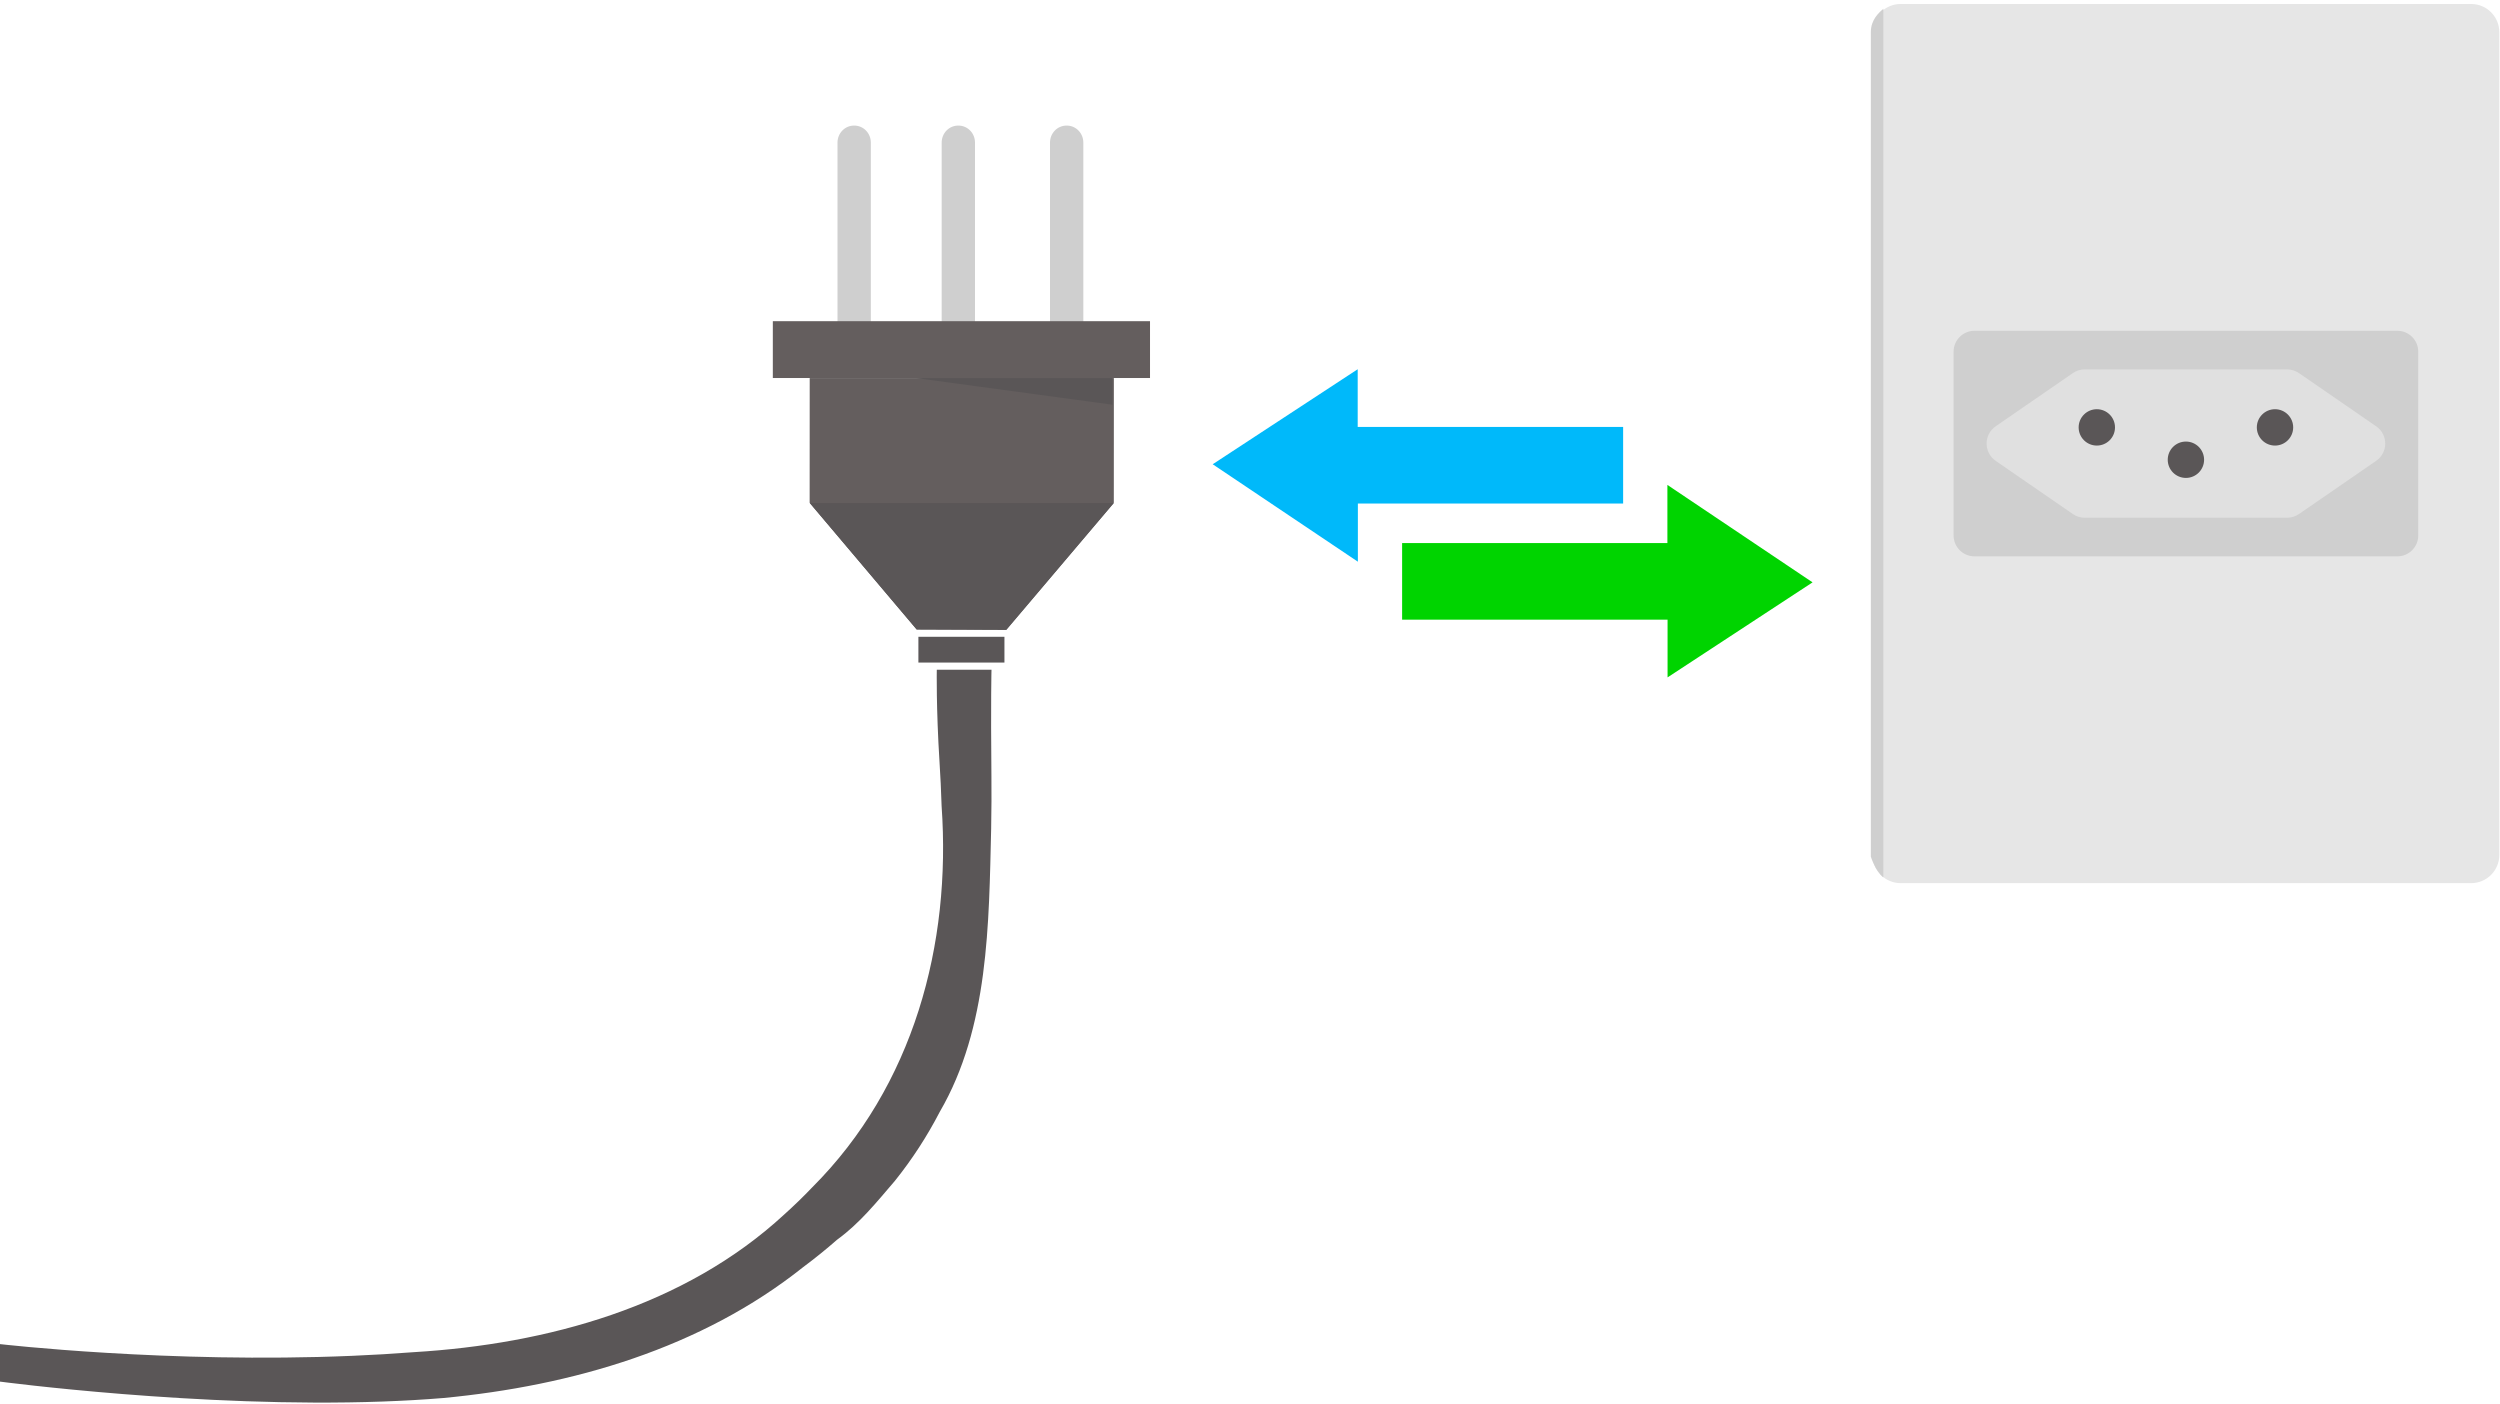 <?xml version="1.0" encoding="UTF-8"?>
<svg width="600px" height="337px" viewBox="0 0 600 337" version="1.1" xmlns="http://www.w3.org/2000/svg" xmlns:xlink="http://www.w3.org/1999/xlink">
    <!-- Generator: Sketch 53 (72520) - https://sketchapp.com -->
    <title>ligaredesligarocabodeenergia</title>
    <desc>Created with Sketch.</desc>
    <g id="Page-1" stroke="none" stroke-width="1" fill="none" fill-rule="evenodd">
        <g id="ligaredesligarocabodeenergia" fill-rule="nonzero">
            <g id="XMLID_90_" transform="translate(0, 30)">
                <g id="XMLID_97_" transform="translate(201, 0)" fill="#CFCFCF">
                    <path d="M8,49.732 L8,4.226 C8,1.976 6.25,0.136 4,0.136 C1.75,0.136 0,1.977 0,4.226 L0,49.733 L8,49.733 L8,49.732 Z" id="XMLID_47_"></path>
                    <path d="M59,49.732 L59,4.226 C59,1.976 57.25,0.136 55,0.136 C52.75,0.136 51,1.977 51,4.226 L51,49.733 L59,49.733 L59,49.732 Z" id="XMLID_7_"></path>
                    <path d="M33,49.732 L33,4.226 C33,1.976 31.25,0.136 29,0.136 C26.75,0.136 25,1.977 25,4.226 L25,49.733 L33,49.733 L33,49.732 Z" id="XMLID_6_"></path>
                </g>
                <polygon id="XMLID_5_" fill="#645E5E" points="194.33 60.732 194.315 90.659 220.005 121.055 241.512 121.094 267.316 90.669 267.33 60.732"></polygon>
                <rect id="XMLID_95_" fill="#645E5E" x="185.479" y="47.086" width="90.525" height="13.639"></rect>
                <polygon id="XMLID_4_" fill="#5A5657" points="267 60.732 267 67.135 219.815 60.732"></polygon>
                <polygon id="XMLID_3_" fill="#5A5657" points="194.346 90.732 220.005 121.092 241.512 121.185 267.313 90.732"></polygon>
                <rect id="XMLID_92_" fill="#5A5657" x="220.416" y="122.828" width="20.65" height="6.187"></rect>
                <path d="M224.83,130.732 L237.96,130.732 C237.96,130.732 237.763,137.951 237.942,156.44 C237.978,160.138 237.963,164.247 237.878,168.872 C237.331,191.622 237.331,216.604 225.543,236.845 C224.023,239.782 222.361,242.632 220.563,245.4 C218.765,248.168 216.831,250.841 214.765,253.417 C210.331,258.59 206.331,263.588 200.88,267.549 C198.28,269.829 195.582,272.006 192.796,274.082 C168.33,293.588 137.33,302.587 106.412,305.522 C101.714,305.916 96.726,306.191 91.853,306.368 C47.977,307.962 0,301.586 0,301.586 L0,292.586 C0,292.586 40.477,297.274 84.54,295.398 C89.433,295.19 94.455,294.9 99.385,294.515 C131.248,292.586 164.289,283.586 188.246,261.451 C190.563,259.365 192.812,257.194 194.952,254.942 C219.309,230.586 228.32,196.586 225.986,163.464 C225.871,159.753 225.7,156.284 225.491,152.993 C224.658,139.826 224.83,130.732 224.83,130.732 Z" id="XMLID_2_" fill="#5A5657"></path>
            </g>
            <g id="XMLID_80_" transform="translate(449, 0)">
                <g id="XMLID_82_">
                    <path d="M144.087,211.955 L7.152,211.955 C3.44,211.955 0.403,208.918 0.403,205.206 L0.403,7.706 C0.403,3.994 3.44,0.957 7.152,0.957 L144.087,0.957 C147.799,0.957 150.836,3.994 150.836,7.706 L150.836,205.206 C150.836,208.918 147.799,211.955 144.087,211.955 Z" id="XMLID_89_" fill="#E6E6E6"></path>
                    <path d="M126.377,133.523 L24.862,133.523 C22.112,133.523 19.862,131.273 19.862,128.523 L19.862,84.389 C19.862,81.639 22.112,79.389 24.862,79.389 L126.377,79.389 C129.127,79.389 131.377,81.639 131.377,84.389 L131.377,128.523 C131.377,131.273 129.127,133.523 126.377,133.523 Z" id="XMLID_88_" fill="#CFCFCF"></path>
                    <path d="M102.748,89.54 L121.273,102.307 C124.179,104.31 124.179,108.602 121.273,110.605 L102.748,123.372 C101.907,123.952 100.91,124.262 99.889,124.262 L51.351,124.262 C50.33,124.262 49.333,123.952 48.492,123.372 L29.967,110.605 C27.061,108.602 27.061,104.31 29.967,102.307 L48.492,89.54 C49.333,88.96 50.33,88.65 51.351,88.65 L99.889,88.65 C100.91,88.65 101.907,88.96 102.748,89.54 Z" id="XMLID_87_" fill="#E0E0E0"></path>
                    <g id="XMLID_83_" transform="translate(49, 98)" fill="#5A5657">
                        <circle id="XMLID_86_" cx="5.237" cy="4.575" r="4.363"></circle>
                        <circle id="XMLID_85_" cx="48.001" cy="4.575" r="4.363"></circle>
                        <circle id="XMLID_84_" cx="26.619" cy="12.338" r="4.363"></circle>
                    </g>
                </g>
                <path d="M3,2.091 C2,3.007 0,4.669 0,7.706 C0,14.336 0,205.586 0,205.586 C0,205.586 1,208.89 3,210.588 L3,2.091 Z" id="XMLID_1_" fill="#CFCFCF"></path>
            </g>
            <g id="XMLID_77_" transform="translate(291, 88)">
                <path d="M109.175,42.334 C109.175,37.648 109.175,33.117 109.175,28.379 C120.883,36.239 132.397,43.969 144.012,51.767 C132.419,59.365 120.905,66.912 109.215,74.573 C109.215,69.861 109.215,65.328 109.215,60.719 C87.93,60.719 66.76,60.719 45.507,60.719 C45.507,54.572 45.507,48.5 45.507,42.334 C66.649,42.334 87.814,42.334 109.175,42.334 Z" id="XMLID_79_" fill="#00D400"></path>
                <path d="M34.889,32.853 C34.889,37.537 34.889,42.068 34.889,46.809 C23.18,38.949 11.667,31.221 0.046,23.42 C11.641,15.822 23.154,8.278 34.847,0.616 C34.847,5.326 34.847,9.858 34.847,14.468 C56.135,14.468 77.302,14.468 98.551,14.468 C98.551,20.618 98.551,26.689 98.551,32.853 C77.41,32.853 56.246,32.853 34.889,32.853 Z" id="XMLID_78_" fill="#00B9FA"></path>
            </g>
        </g>
    </g>
</svg>